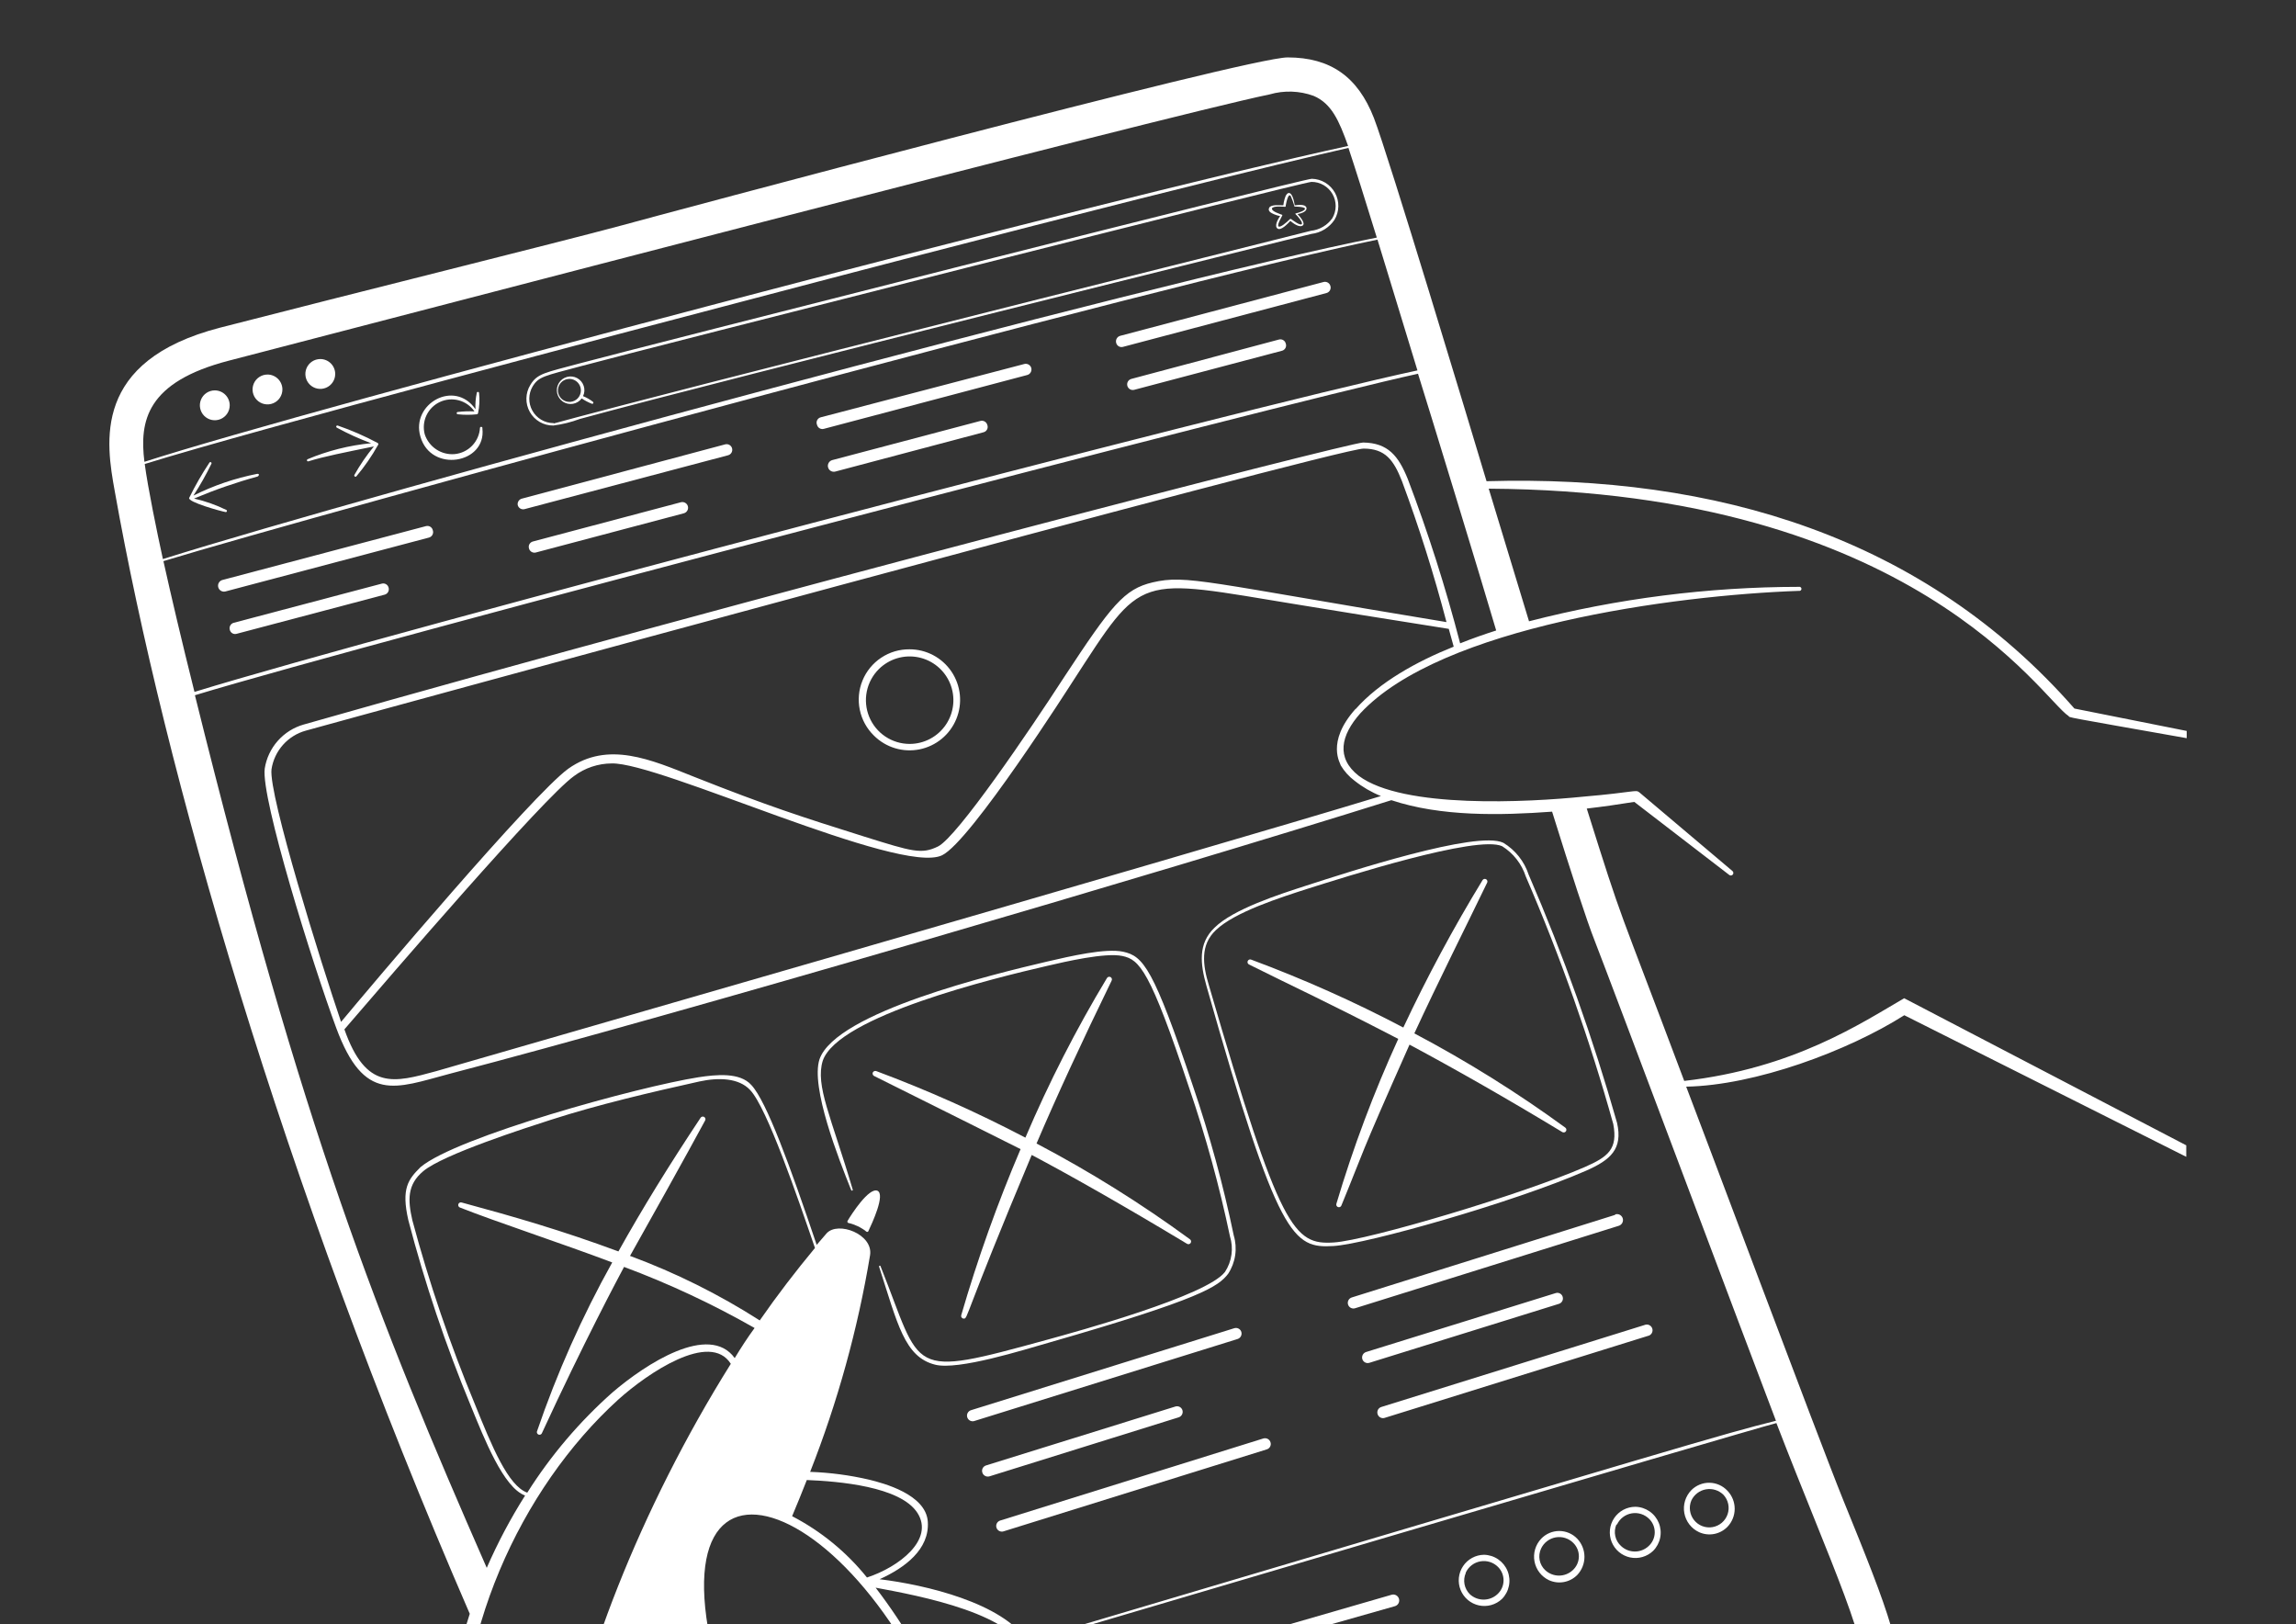 <svg width="352" height="249" viewBox="0 0 352 249" fill="none" xmlns="http://www.w3.org/2000/svg">
<rect x="0" y="0" width="352" height="249" fill="#333333" stroke="none"/>
<path d="M317.134 109.754C317.363 110.018 316.043 109.754 335.245 113.151V112.042L318.032 108.61C294.993 82.334 263.102 72.742 227.902 73.762C225.262 64.962 212.854 23.796 210.637 18.094C208.173 11.758 203.966 8.801 197.401 8.801C191.224 8.801 100.601 33.089 95.321 34.55C85.307 37.242 54.349 44.916 33.721 50.231C14.08 55.318 16.245 67.849 17.6 75.329C25.168 117.921 43.12 180.77 72.019 247.369C69.28 255.794 68.192 264.668 68.816 273.505C71.245 306.558 96.782 330.388 123.059 337.674L124.96 343.201H126.843C124.537 336.882 124.696 336.372 123.957 336.161C96.8 328.364 73.462 304.041 70.963 273.329C69.203 251.206 79.763 228.185 94.776 214.545C99.264 210.497 108.856 203.985 112.041 209.054C98.173 231.177 88.369 256.415 86.064 274.086C87.274 273.883 88.517 274.023 89.652 274.489C90.787 274.956 91.77 275.73 92.488 276.726C92.875 277.254 92.717 278.292 91.837 277.412C91.177 276.801 90.4 276.33 89.553 276.027C88.706 275.725 87.806 275.597 86.909 275.652C86.743 275.671 86.583 275.723 86.438 275.804C86.293 275.886 86.166 275.996 86.064 276.127C85.518 276.884 86.064 278.01 86.785 278.626C88.284 279.756 90.072 280.439 91.942 280.598C92.24 280.621 92.54 280.573 92.816 280.457C93.092 280.34 93.335 280.159 93.526 279.929C99.246 272.855 104.407 265.346 108.961 257.471C110.96 264.343 113.992 270.872 117.955 276.831L114.4 283.361C114.38 283.393 114.367 283.429 114.361 283.466C114.356 283.504 114.357 283.542 114.366 283.579C114.375 283.616 114.391 283.65 114.414 283.681C114.436 283.711 114.464 283.737 114.497 283.757C114.529 283.776 114.565 283.789 114.602 283.795C114.64 283.801 114.678 283.799 114.715 283.79C114.751 283.781 114.786 283.765 114.817 283.743C114.847 283.72 114.873 283.692 114.893 283.66L119.68 277.201C119.744 277.101 119.779 276.985 119.779 276.866C119.779 276.748 119.744 276.632 119.68 276.532C116.913 272.437 114.556 268.081 112.64 263.526C110.789 259.023 109.414 254.34 108.539 249.551C102.678 214.844 141.205 235.049 150.497 283.766C154.968 306.998 148.35 320.726 148.35 321.852C148.358 321.937 148.394 322.018 148.452 322.081C148.51 322.143 148.588 322.185 148.672 322.199C148.757 322.213 148.844 322.199 148.919 322.158C148.995 322.118 149.054 322.053 149.089 321.975C152.882 311.219 154.087 299.721 152.609 288.412C155.46 288.538 158.314 288.235 161.075 287.514C163.768 294.554 164.384 300.908 161.691 308.177C161.633 308.285 161.602 308.406 161.602 308.529C161.602 308.652 161.633 308.773 161.691 308.881L185.68 343.201H187.88L163.117 308.353C163.454 307.506 163.748 306.643 163.997 305.766C163.997 305.766 209.757 292.9 221.813 288.817C229.574 286.177 261.501 275.916 272.36 272.466C283.729 268.858 288.499 265.62 290.541 260.146C292.582 254.673 289.537 247.017 282.585 229.927C278.907 220.863 259.705 169.577 258.509 166.567C269.069 166.374 283.289 161.111 291.949 155.62L335.174 177.321V175.561L291.931 153.015C285.313 156.852 274.982 163.769 258.209 165.687C247.544 137.298 249.075 142.42 243.267 123.94C245.696 123.658 248.142 123.306 250.553 122.919L265.109 134.113C265.188 134.178 265.29 134.209 265.392 134.199C265.495 134.189 265.589 134.139 265.654 134.06C265.72 133.981 265.751 133.879 265.741 133.776C265.731 133.674 265.681 133.58 265.601 133.514L251.31 121.441C250.765 121.001 250.589 121.441 242.792 122.11C234.309 122.972 215.107 124.01 208.313 118.924C204.793 116.178 205.55 112.711 208.56 109.332C220.88 96.062 256.59 91.239 275.792 90.57C275.838 90.582 275.887 90.582 275.934 90.572C275.981 90.562 276.024 90.541 276.062 90.511C276.1 90.482 276.13 90.444 276.151 90.401C276.172 90.358 276.183 90.31 276.183 90.262C276.183 90.215 276.172 90.167 276.151 90.124C276.13 90.081 276.1 90.043 276.062 90.013C276.024 89.984 275.981 89.963 275.934 89.953C275.887 89.943 275.838 89.943 275.792 89.954C261.832 89.971 247.931 91.745 234.414 95.234C232.373 88.546 230.278 81.665 228.237 74.906C293.374 75.294 313.069 107.15 317.134 109.754ZM35.094 55.282C56.76 49.686 178.2 17.865 194.656 14.468C196.87 13.827 199.231 13.907 201.397 14.697C204.125 15.858 205.286 18.463 206.677 22.37C169.329 30.502 47.52 62.586 22.141 70.788C21.366 64.522 22.44 58.556 35.094 55.282ZM22.193 71.122C39.177 65.842 97.064 50.601 114.347 46.078C184.589 27.562 206.694 22.687 206.729 22.67C207.733 25.679 209.246 30.466 211.077 36.415C176.352 43.279 56.197 75.857 24.974 85.695C24.077 81.612 22.669 74.748 22.193 71.158V71.122ZM25.062 86.012C48.101 78.972 178.728 43.367 211.182 36.732C212.942 42.522 215.072 49.404 217.307 56.778C190.467 62.516 59.189 97.012 29.814 106.058C27.861 98.262 26.241 91.362 25.062 86.047V86.012ZM112.64 208.174C108.715 202.753 99 209.054 93.878 213.454C88.832 217.931 84.441 223.098 80.837 228.801C77.897 227.745 75.433 221.761 72.793 215.214C68.989 206.047 65.79 196.64 63.219 187.054C62.515 183.974 62.409 181.598 64.873 179.538C67.883 176.969 80.713 172.85 84.497 171.636C91.713 169.313 99.845 167.412 107.219 165.775C110.141 165.142 113.256 165.212 114.998 167.078C117.585 169.788 122.285 183.551 124.942 191.295C122.021 194.815 119.187 198.494 116.477 202.401C110.221 198.4 103.554 195.084 96.589 192.51C98.349 189.412 105.776 176.089 108.099 171.759C108.153 171.666 108.167 171.555 108.139 171.451C108.111 171.347 108.043 171.258 107.949 171.205C107.856 171.151 107.745 171.137 107.641 171.165C107.537 171.193 107.449 171.261 107.395 171.354C102.52 178.694 98.507 185.206 94.811 191.823C86.099 188.602 78.971 186.543 70.787 184.326C70.684 184.291 70.572 184.298 70.475 184.346C70.377 184.393 70.303 184.478 70.268 184.581C70.233 184.683 70.24 184.796 70.288 184.893C70.336 184.991 70.42 185.065 70.523 185.1C76.137 187.318 86.081 190.574 93.861 193.513C89.244 201.791 85.38 210.468 82.315 219.438C82.295 219.531 82.309 219.628 82.353 219.712C82.398 219.796 82.471 219.862 82.559 219.898C82.647 219.933 82.745 219.937 82.836 219.907C82.927 219.878 83.004 219.818 83.054 219.737C89.478 205.798 94.846 195.748 95.673 194.199C102.585 196.777 109.277 199.908 115.685 203.562C114.629 205.006 113.608 206.572 112.64 208.174ZM121.44 232.409C122.214 230.561 122.971 228.713 123.693 226.865C128.515 227.058 138.054 227.833 140.659 231.916C143.264 235.999 137.825 240.206 132.915 241.807C129.783 237.912 125.875 234.712 121.44 232.409ZM134.182 243.356C140.817 244.588 156.358 247.439 157.502 254.11C158.417 259.143 150.849 262.012 145.393 262.61C142.511 255.742 138.761 249.272 134.235 243.356H134.182ZM152.31 287.462C151.419 280.651 149.766 273.962 147.382 267.521C153.718 269.791 168.379 276.321 166.249 282.534C164.877 286.599 157.045 287.532 152.363 287.462H152.31ZM285.595 258.281C284.433 261.414 281.529 264.054 270.723 267.486C216.057 284.839 219.243 284.874 164.806 300.098C164.939 295.619 163.863 291.187 161.691 287.268C162.888 286.985 164.007 286.438 164.966 285.668C165.925 284.897 166.7 283.923 167.235 282.815C169.769 275.529 153.894 268.735 146.766 265.972C146.045 264.071 145.904 263.807 145.781 263.508C151.817 262.646 159.368 259.442 158.417 253.969C158.29 253.229 158.027 252.519 157.643 251.874C157.643 251.874 267.766 219.297 272.342 218.135C280.649 239.678 287.39 253.564 285.648 258.281H285.595ZM207.803 108.681C203.209 113.838 205.568 117.094 205.55 117.322C206.098 118.241 206.821 119.043 207.68 119.681C208.902 120.653 210.26 121.441 211.71 122.022C184.8 130.241 67.373 164.033 66.88 164.191C60.403 165.951 56.126 167.218 52.8 157.785C59.84 149.601 83.265 122.338 88 118.959C89.668 117.713 91.691 117.034 93.773 117.023C101.041 116.812 137.966 134.201 144.425 131.103C148.861 128.956 164.225 104.809 164.384 104.58C175.384 87.631 173.958 88.599 199.003 92.682C204.582 93.598 212.203 94.83 222.112 96.396L222.869 99.124C217.184 101.394 211.464 104.58 207.856 108.663L207.803 108.681ZM52.289 156.641C49.28 147.841 41.149 121.81 41.624 117.921C41.836 116.527 42.448 115.225 43.385 114.173C44.322 113.12 45.544 112.362 46.904 111.99C52.729 110.353 204.881 68.764 209.053 68.764C212.379 68.764 213.664 70.524 214.931 73.745C217.567 80.83 219.846 88.044 221.76 95.358C184.8 89.268 181.931 88.054 176.721 89.268C172.339 90.289 170.385 92.788 163.169 103.753C157.766 112.095 146.749 128.287 143.809 129.748C141.275 130.98 139.92 130.558 132.44 128.217C122.865 125.207 117.638 123.518 106.48 119.1C99.757 116.425 93.209 113.521 87.12 117.833C81.576 121.863 56.672 151.361 52.289 156.641ZM229.381 96.642C227.621 97.206 225.737 97.857 223.854 98.614C221.64 90.078 218.961 81.671 215.829 73.428C214.403 69.908 212.819 67.884 208.982 67.831C206.853 67.831 115.174 91.521 46.569 111.057C45.03 111.492 43.648 112.361 42.587 113.559C41.526 114.757 40.831 116.234 40.585 117.815C39.987 122.338 47.907 147.735 51.55 157.574C55.827 169.119 60.544 166.831 68.869 164.614C103.312 155.638 177.989 133.743 213.312 122.655C220.915 125.19 230.014 124.996 237.952 124.415C240.891 133.831 243.232 141.047 244.499 144.25C246.84 150.217 267.96 206.519 272.272 217.783C263.912 219.86 259.758 221.198 157.502 251.558C153.718 245.714 141.873 242.916 134.851 242.071C138.741 240.311 142.507 237.495 142.243 233.271C141.979 229.047 135.397 227.34 133.249 226.812C130.28 226.121 127.25 225.72 124.203 225.615C128.419 214.897 131.499 203.765 133.39 192.404C133.901 189.183 128.462 187.124 126.72 189.06L125.206 190.82C121.105 178.676 117.515 168.802 115.192 166.321C113.432 164.332 109.771 164.719 107.096 165.124C97.873 166.567 69.96 174.258 64.469 178.905C62.568 180.788 61.494 182.196 62.603 187.036C65.134 196.713 68.327 206.204 72.16 215.442C74.254 220.564 77.193 228.044 80.502 229.241C78.262 232.781 76.296 236.488 74.624 240.329C57.886 202.172 46.464 173.449 29.885 106.569C57.182 98.279 195.782 61.988 217.395 57.289C218.909 62.094 227.04 88.67 229.381 96.642Z" fill="white"/>
<path d="M134.499 182.513C133.197 182.038 130.592 186.033 129.941 187.142C129.923 187.17 129.912 187.202 129.909 187.234C129.906 187.267 129.911 187.301 129.923 187.331C129.935 187.362 129.954 187.39 129.978 187.412C130.003 187.434 130.032 187.45 130.064 187.459C131.059 187.685 131.991 188.13 132.792 188.761C132.812 188.784 132.836 188.802 132.864 188.814C132.891 188.826 132.921 188.833 132.951 188.833C132.98 188.833 133.01 188.826 133.037 188.814C133.065 188.802 133.089 188.784 133.109 188.761C133.655 187.599 135.802 183.041 134.499 182.513ZM39.424 72.636C36.033 73.3 32.747 74.419 29.656 75.963C30.68 74.392 31.603 72.758 32.419 71.07C32.434 71.031 32.435 70.988 32.421 70.949C32.407 70.91 32.38 70.876 32.344 70.855C32.308 70.834 32.266 70.826 32.225 70.834C32.184 70.841 32.147 70.862 32.12 70.894C30.963 72.63 29.922 74.441 29.005 76.315C28.706 76.948 33.933 78.391 34.619 78.497C34.656 78.497 34.692 78.486 34.722 78.464C34.752 78.442 34.775 78.412 34.786 78.377C34.798 78.342 34.798 78.304 34.787 78.269C34.776 78.233 34.755 78.203 34.725 78.18C33.139 77.401 31.468 76.81 29.744 76.42C32.917 75.082 36.174 73.953 39.495 73.041C39.811 72.847 39.723 72.584 39.424 72.636ZM57.869 67.884C55.907 66.837 53.865 65.948 51.762 65.227C51.721 65.217 51.679 65.221 51.642 65.239C51.605 65.257 51.575 65.288 51.558 65.326C51.541 65.364 51.539 65.406 51.55 65.446C51.562 65.486 51.587 65.52 51.621 65.543C53.32 66.47 55.084 67.27 56.901 67.937C53.539 68.262 50.246 69.093 47.133 70.401C47.099 70.424 47.074 70.459 47.062 70.498C47.051 70.538 47.053 70.581 47.07 70.619C47.087 70.656 47.117 70.687 47.154 70.705C47.191 70.723 47.233 70.728 47.274 70.718C49.597 69.979 52.959 69.328 57.323 68.43C56.19 69.803 55.183 71.276 54.314 72.83C54.302 72.869 54.303 72.91 54.317 72.948C54.33 72.986 54.355 73.019 54.388 73.042C54.421 73.066 54.46 73.078 54.501 73.078C54.541 73.078 54.58 73.065 54.613 73.041C55.873 71.55 56.987 69.941 57.939 68.236C57.965 68.212 57.985 68.181 57.996 68.147C58.007 68.112 58.009 68.076 58.002 68.041C57.995 68.005 57.979 67.973 57.956 67.945C57.932 67.918 57.903 67.897 57.869 67.884ZM73.586 65.561C73.531 66.593 73.105 67.57 72.387 68.314C71.67 69.058 70.708 69.517 69.678 69.609C68.69 69.687 67.703 69.431 66.877 68.882C66.05 68.334 65.432 67.524 65.12 66.582C64.86 65.612 64.951 64.582 65.377 63.672C65.803 62.763 66.537 62.033 67.448 61.612C68.36 61.191 69.391 61.106 70.359 61.371C71.328 61.636 72.171 62.235 72.741 63.062C71.889 63.021 71.036 63.05 70.189 63.15C70.142 63.15 70.097 63.168 70.064 63.201C70.031 63.234 70.013 63.279 70.013 63.326C70.013 63.373 70.031 63.417 70.064 63.45C70.097 63.483 70.142 63.502 70.189 63.502C71.166 63.607 72.151 63.607 73.128 63.502C73.167 63.493 73.202 63.473 73.23 63.445C73.258 63.417 73.278 63.382 73.287 63.343C73.506 62.326 73.56 61.28 73.445 60.246C73.445 60.199 73.426 60.154 73.393 60.121C73.36 60.088 73.316 60.07 73.269 60.07C73.222 60.07 73.177 60.088 73.144 60.121C73.112 60.154 73.093 60.199 73.093 60.246C72.916 61.06 72.85 61.895 72.899 62.727C69.678 58.081 62.973 61.918 64.451 66.916C66.053 72.531 74.589 71.088 73.955 65.684C73.972 65.635 73.968 65.582 73.945 65.536C73.922 65.489 73.881 65.454 73.832 65.438C73.783 65.422 73.73 65.425 73.683 65.448C73.637 65.472 73.602 65.512 73.586 65.561ZM32.93 59.841C32.477 59.841 32.035 59.975 31.659 60.227C31.282 60.478 30.989 60.835 30.816 61.254C30.643 61.672 30.597 62.132 30.686 62.575C30.774 63.019 30.992 63.427 31.312 63.747C31.632 64.067 32.039 64.285 32.483 64.373C32.927 64.461 33.387 64.416 33.805 64.243C34.223 64.07 34.581 63.776 34.832 63.4C35.084 63.024 35.218 62.582 35.218 62.129C35.218 61.522 34.977 60.94 34.548 60.511C34.118 60.082 33.536 59.841 32.93 59.841ZM41.008 57.412C40.556 57.412 40.113 57.547 39.737 57.798C39.361 58.049 39.067 58.407 38.894 58.825C38.721 59.243 38.676 59.703 38.764 60.147C38.852 60.59 39.07 60.998 39.39 61.318C39.71 61.638 40.118 61.856 40.562 61.944C41.006 62.033 41.466 61.987 41.884 61.814C42.302 61.641 42.659 61.348 42.91 60.971C43.162 60.595 43.296 60.153 43.296 59.7C43.296 59.093 43.055 58.511 42.626 58.082C42.197 57.653 41.615 57.412 41.008 57.412ZM49.104 55.036C48.652 55.036 48.209 55.17 47.833 55.422C47.457 55.673 47.163 56.031 46.99 56.449C46.817 56.867 46.772 57.327 46.86 57.771C46.948 58.215 47.166 58.622 47.486 58.942C47.806 59.262 48.214 59.48 48.658 59.568C49.102 59.657 49.562 59.611 49.98 59.438C50.398 59.265 50.755 58.972 51.007 58.595C51.258 58.219 51.392 57.777 51.392 57.324C51.392 56.718 51.151 56.136 50.722 55.706C50.293 55.277 49.711 55.036 49.104 55.036ZM201.115 27.404C199.743 27.404 97.398 53.417 88.862 55.705C83.582 57.131 82.368 57.236 81.312 58.996C80.927 59.618 80.717 60.332 80.703 61.063C80.688 61.794 80.87 62.516 81.23 63.152C81.59 63.789 82.114 64.317 82.747 64.682C83.381 65.047 84.101 65.235 84.832 65.227C86.216 65.049 87.574 64.713 88.88 64.224C111.355 58.081 199.971 36.063 201.063 35.852C201.769 35.769 202.449 35.534 203.057 35.163C203.664 34.792 204.185 34.295 204.583 33.705C204.959 33.081 205.166 32.37 205.18 31.641C205.195 30.913 205.018 30.193 204.667 29.555C204.315 28.916 203.802 28.381 203.179 28.004C202.555 27.627 201.844 27.42 201.115 27.404ZM204.266 33.441C203.887 33.98 203.398 34.432 202.83 34.766C202.262 35.1 201.63 35.308 200.975 35.377C72.847 67.462 86.046 64.857 84.814 64.857C84.161 64.847 83.522 64.665 82.961 64.33C82.4 63.995 81.937 63.518 81.618 62.948C81.299 62.378 81.136 61.734 81.144 61.08C81.152 60.427 81.331 59.787 81.664 59.225C82.597 57.712 83.424 57.641 88.933 56.163C98.789 53.505 199.813 27.88 201.063 27.88C201.714 27.877 202.355 28.047 202.919 28.372C203.484 28.698 203.953 29.166 204.278 29.731C204.603 30.296 204.773 30.936 204.771 31.588C204.769 32.239 204.595 32.879 204.266 33.441Z" fill="white"/>
<path d="M90.921 61.601C90.454 61.239 89.939 60.943 89.39 60.721C89.623 60.231 89.658 59.67 89.488 59.155C89.319 58.64 88.957 58.21 88.479 57.954C88.001 57.698 87.443 57.635 86.92 57.78C86.397 57.924 85.95 58.264 85.671 58.729C85.392 59.194 85.303 59.748 85.421 60.278C85.54 60.807 85.858 61.27 86.309 61.572C86.76 61.873 87.309 61.989 87.844 61.896C88.378 61.803 88.856 61.509 89.179 61.073C89.675 61.407 90.206 61.684 90.763 61.9C90.8 61.908 90.84 61.904 90.874 61.887C90.909 61.871 90.937 61.844 90.955 61.81C90.973 61.776 90.98 61.738 90.973 61.7C90.967 61.662 90.949 61.627 90.921 61.601ZM87.401 61.601C87.05 61.622 86.7 61.537 86.397 61.357C86.094 61.177 85.852 60.91 85.702 60.591C85.553 60.272 85.502 59.915 85.558 59.567C85.613 59.219 85.772 58.895 86.013 58.639C86.255 58.382 86.568 58.203 86.912 58.127C87.256 58.05 87.615 58.078 87.943 58.207C88.27 58.337 88.552 58.562 88.75 58.853C88.949 59.144 89.055 59.489 89.056 59.841C89.058 60.282 88.894 60.707 88.598 61.033C88.301 61.358 87.893 61.561 87.454 61.601H87.401ZM198.493 31.47C198.123 29.023 197.261 29.217 196.926 30.555C196.844 30.855 196.785 31.161 196.75 31.47C196.169 31.47 194.867 31.311 194.585 31.839C194.304 32.367 194.885 32.649 195.325 32.843C195.624 32.971 195.937 33.065 196.257 33.124C195.853 33.67 195.342 34.708 195.87 35.042C196.398 35.377 197.384 34.339 197.824 33.863C198.281 34.251 199.179 34.902 199.689 34.585C200.2 34.268 199.39 33.318 198.933 32.825C199.531 32.702 200.429 32.42 200.288 31.839C200.147 31.259 199.038 31.417 198.493 31.47ZM198.686 32.702C198.581 32.702 198.545 32.79 198.686 32.895C198.827 33.001 199.83 34.11 199.566 34.356C199.302 34.602 198.317 33.846 197.947 33.582C197.921 33.564 197.89 33.555 197.859 33.555C197.828 33.555 197.797 33.564 197.771 33.582C197.19 34.145 196.293 34.919 196.011 34.708C195.729 34.497 196.504 33.247 196.574 33.054C196.59 33.037 196.599 33.015 196.599 32.992C196.599 32.969 196.59 32.947 196.574 32.931C196.257 32.807 194.92 32.403 195.008 31.962C195.096 31.523 196.768 31.681 196.961 31.698C197.155 31.716 197.102 31.61 197.12 31.47C197.454 29.71 197.753 29.833 197.894 30.079C198.11 30.565 198.292 31.065 198.44 31.575V31.663C198.44 31.663 199.953 31.663 200.059 31.962C200.165 32.262 199.109 32.614 198.686 32.702ZM130.733 182.355C127.424 171.161 124.96 166.409 126.139 162.59C128.497 155.743 152.539 149.9 160.547 148.052C163.275 147.419 169.453 145.975 172.075 146.539C174.697 147.102 176.281 148.633 182.318 166.779C184.864 174.223 186.951 181.817 188.566 189.518C188.849 190.424 188.927 191.381 188.796 192.322C188.666 193.262 188.329 194.161 187.809 194.956C185.029 198.652 165.088 204.108 160.617 205.34C138.881 211.307 141.504 210.409 135.009 194.129C135.009 194.096 134.996 194.065 134.973 194.042C134.95 194.019 134.919 194.006 134.886 194.006C134.854 194.006 134.822 194.019 134.799 194.042C134.776 194.065 134.763 194.096 134.763 194.129C137.614 202.929 138.653 207.98 143.334 209.177C146.854 210.11 157.045 206.871 160.776 205.815C184.237 199.075 186.789 197.191 188.285 195.255C188.848 194.398 189.217 193.427 189.366 192.412C189.515 191.396 189.44 190.36 189.147 189.377C187.538 181.629 185.452 173.987 182.899 166.497C176.827 148.369 175.278 146.556 172.198 145.887C169.523 145.307 164.137 146.556 160.424 147.419C152.416 149.302 128.216 155.127 125.646 162.343C124.221 166.62 128.621 177.743 130.469 182.355C130.539 182.601 130.785 182.513 130.733 182.355ZM204.441 190.996C209.493 190.697 232.003 184.326 243.161 179.451C246.928 177.796 248.811 176.124 247.913 172.129C244.232 159.163 239.705 146.452 234.361 134.078C233.692 132.034 232.312 130.298 230.472 129.185C226.424 127.249 206.8 133.638 200.27 135.75C196.134 137.087 189.059 139.358 186.19 142.209C183.656 144.638 184.008 147.735 184.958 151.115C195.993 190.081 198.264 191.348 204.441 190.996ZM186.419 142.561C189.288 139.798 196.345 137.563 200.376 136.26C205.973 134.5 226.459 127.935 230.296 129.713C232.014 130.787 233.297 132.432 233.921 134.359C239.244 146.69 243.725 159.368 247.333 172.305C248.054 176.142 246.541 177.321 242.968 178.887C233.517 183.023 209.827 190.099 204.494 190.451C198.369 190.838 196.275 188.691 185.345 151.062C184.36 147.841 184.008 144.814 186.419 142.561ZM66.352 81.278C66.327 81.167 66.28 81.062 66.214 80.97C66.148 80.877 66.064 80.799 65.967 80.74C65.87 80.681 65.763 80.642 65.65 80.626C65.538 80.609 65.423 80.615 65.314 80.644L34.109 88.898C33.875 88.959 33.676 89.11 33.553 89.318C33.431 89.526 33.397 89.774 33.458 90.007C33.518 90.241 33.669 90.441 33.877 90.563C34.085 90.685 34.333 90.719 34.566 90.659L65.754 82.404C65.87 82.374 65.979 82.321 66.073 82.246C66.167 82.172 66.245 82.079 66.302 81.973C66.358 81.867 66.391 81.751 66.4 81.631C66.409 81.511 66.392 81.391 66.352 81.278ZM59.576 90.078C59.549 89.969 59.501 89.866 59.434 89.775C59.367 89.685 59.283 89.609 59.186 89.551C59.09 89.494 58.982 89.457 58.871 89.441C58.76 89.426 58.646 89.433 58.538 89.462L35.834 95.463C35.721 95.494 35.616 95.546 35.525 95.618C35.434 95.69 35.358 95.779 35.302 95.881C35.246 95.983 35.211 96.096 35.2 96.211C35.188 96.327 35.2 96.444 35.235 96.555C35.261 96.663 35.31 96.766 35.377 96.856C35.444 96.945 35.529 97.02 35.626 97.076C35.723 97.132 35.831 97.168 35.942 97.181C36.053 97.194 36.166 97.185 36.273 97.153L58.977 91.151C59.088 91.121 59.191 91.069 59.281 90.998C59.371 90.928 59.446 90.84 59.502 90.74C59.557 90.64 59.592 90.53 59.605 90.416C59.618 90.303 59.608 90.188 59.576 90.078ZM79.376 77.441C79.438 77.66 79.583 77.845 79.781 77.957C79.978 78.069 80.213 78.099 80.432 78.039L111.619 69.785C111.729 69.756 111.832 69.706 111.922 69.637C112.013 69.568 112.089 69.483 112.146 69.385C112.203 69.287 112.24 69.178 112.256 69.066C112.271 68.953 112.264 68.839 112.235 68.729C112.206 68.619 112.156 68.516 112.087 68.426C112.019 68.335 111.933 68.259 111.835 68.202C111.737 68.145 111.628 68.108 111.516 68.092C111.403 68.077 111.289 68.084 111.179 68.113L79.992 76.438C79.781 76.496 79.6 76.632 79.486 76.818C79.372 77.004 79.332 77.227 79.376 77.441ZM105.459 77.599C105.397 77.38 105.253 77.193 105.056 77.078C104.859 76.963 104.625 76.929 104.403 76.983L81.699 83.002C81.588 83.031 81.483 83.082 81.392 83.152C81.3 83.222 81.224 83.31 81.168 83.41C81.112 83.511 81.077 83.622 81.066 83.736C81.054 83.851 81.066 83.966 81.101 84.076C81.159 84.294 81.3 84.481 81.494 84.596C81.688 84.711 81.92 84.746 82.139 84.692L104.861 78.673C105.081 78.608 105.267 78.459 105.378 78.258C105.49 78.057 105.519 77.821 105.459 77.599ZM125.259 65.121C125.286 65.23 125.334 65.333 125.401 65.423C125.468 65.514 125.552 65.59 125.649 65.647C125.745 65.705 125.853 65.742 125.964 65.757C126.075 65.773 126.189 65.766 126.297 65.737L157.485 57.483C157.597 57.452 157.703 57.4 157.795 57.328C157.887 57.256 157.964 57.167 158.021 57.066C158.078 56.964 158.115 56.852 158.128 56.737C158.142 56.621 158.133 56.503 158.101 56.391C158.035 56.175 157.889 55.992 157.692 55.881C157.496 55.77 157.264 55.738 157.045 55.793L125.857 63.959C125.735 63.986 125.62 64.038 125.521 64.114C125.422 64.19 125.341 64.287 125.283 64.398C125.226 64.51 125.194 64.632 125.19 64.757C125.186 64.882 125.209 65.006 125.259 65.121ZM151.36 65.121C151.298 64.902 151.153 64.717 150.955 64.605C150.757 64.493 150.523 64.463 150.304 64.522L127.6 70.524C127.366 70.585 127.167 70.736 127.045 70.944C126.923 71.152 126.888 71.4 126.949 71.633C127.009 71.866 127.16 72.066 127.368 72.188C127.576 72.31 127.824 72.345 128.057 72.284L150.761 66.265C150.881 66.238 150.994 66.186 151.092 66.111C151.189 66.036 151.269 65.941 151.326 65.832C151.383 65.723 151.416 65.603 151.422 65.48C151.427 65.357 151.406 65.235 151.36 65.121ZM171.125 52.572C171.153 52.68 171.203 52.781 171.271 52.869C171.338 52.958 171.423 53.032 171.519 53.087C171.616 53.143 171.722 53.179 171.833 53.193C171.943 53.208 172.056 53.2 172.163 53.17L203.368 44.916C203.478 44.886 203.581 44.834 203.671 44.763C203.761 44.692 203.836 44.605 203.892 44.505C203.948 44.405 203.983 44.295 203.996 44.181C204.008 44.067 203.998 43.952 203.966 43.843C203.938 43.733 203.888 43.629 203.819 43.539C203.75 43.448 203.664 43.372 203.566 43.315C203.468 43.258 203.36 43.221 203.247 43.205C203.135 43.19 203.02 43.197 202.91 43.227L171.723 51.481C171.499 51.546 171.31 51.698 171.198 51.903C171.086 52.107 171.059 52.348 171.125 52.572ZM197.12 52.66C197.093 52.551 197.045 52.448 196.978 52.358C196.911 52.267 196.827 52.191 196.73 52.134C196.633 52.077 196.526 52.039 196.415 52.024C196.303 52.008 196.19 52.015 196.081 52.044L173.448 58.081C173.338 58.11 173.235 58.16 173.145 58.229C173.054 58.297 172.978 58.383 172.921 58.481C172.864 58.579 172.827 58.688 172.811 58.8C172.796 58.913 172.803 59.027 172.832 59.137C172.861 59.247 172.911 59.35 172.98 59.44C173.048 59.531 173.134 59.606 173.232 59.664C173.33 59.721 173.439 59.758 173.551 59.773C173.664 59.789 173.778 59.782 173.888 59.753L196.592 53.751C196.699 53.716 196.798 53.659 196.883 53.584C196.968 53.51 197.037 53.419 197.087 53.317C197.136 53.216 197.164 53.105 197.17 52.992C197.176 52.879 197.159 52.766 197.12 52.66ZM190.309 204.161C190.275 204.052 190.219 203.951 190.146 203.863C190.072 203.776 189.982 203.704 189.881 203.651C189.779 203.599 189.668 203.567 189.555 203.558C189.441 203.549 189.326 203.562 189.217 203.598L148.861 216.164C148.752 216.198 148.651 216.252 148.564 216.325C148.476 216.397 148.404 216.486 148.35 216.587C148.297 216.687 148.265 216.797 148.254 216.911C148.243 217.024 148.255 217.138 148.289 217.247C148.322 217.355 148.377 217.456 148.449 217.544C148.522 217.631 148.611 217.704 148.711 217.757C148.812 217.81 148.922 217.843 149.035 217.853C149.148 217.864 149.262 217.852 149.371 217.819L189.728 205.252C189.949 205.183 190.133 205.03 190.242 204.826C190.351 204.621 190.375 204.383 190.309 204.161ZM181.28 216.164C181.246 216.055 181.191 215.954 181.117 215.866C181.044 215.779 180.954 215.707 180.852 215.654C180.751 215.602 180.64 215.57 180.526 215.561C180.412 215.552 180.297 215.565 180.189 215.601L151.166 224.63C151.057 224.664 150.956 224.719 150.868 224.792C150.781 224.866 150.709 224.956 150.656 225.058C150.604 225.159 150.572 225.27 150.563 225.384C150.554 225.498 150.568 225.612 150.603 225.721C150.672 225.942 150.825 226.126 151.03 226.235C151.234 226.344 151.473 226.368 151.694 226.302L180.699 217.255C180.92 217.186 181.105 217.033 181.213 216.829C181.322 216.625 181.346 216.386 181.28 216.164ZM193.688 220.494L153.331 233.078C153.222 233.112 153.122 233.168 153.035 233.242C152.948 233.315 152.876 233.405 152.823 233.507C152.771 233.608 152.739 233.719 152.73 233.832C152.72 233.946 152.733 234.06 152.768 234.169C152.803 234.278 152.858 234.378 152.932 234.465C153.005 234.552 153.095 234.624 153.197 234.677C153.298 234.729 153.409 234.761 153.522 234.77C153.636 234.78 153.75 234.767 153.859 234.732L194.216 222.166C194.325 222.132 194.426 222.076 194.514 222.003C194.601 221.93 194.673 221.839 194.726 221.738C194.778 221.636 194.81 221.525 194.819 221.412C194.828 221.298 194.815 221.183 194.779 221.075C194.71 220.854 194.557 220.669 194.353 220.56C194.148 220.452 193.91 220.428 193.688 220.494ZM247.597 186.227L207.24 198.881C207.131 198.914 207.03 198.969 206.943 199.042C206.855 199.114 206.783 199.203 206.73 199.304C206.677 199.404 206.644 199.514 206.633 199.627C206.623 199.741 206.634 199.855 206.668 199.963C206.701 200.072 206.756 200.173 206.828 200.26C206.901 200.348 206.99 200.42 207.091 200.474C207.191 200.527 207.301 200.559 207.414 200.57C207.527 200.581 207.642 200.569 207.75 200.535L248.16 187.899C248.393 187.831 248.59 187.673 248.707 187.46C248.825 187.247 248.852 186.997 248.785 186.763C248.717 186.53 248.559 186.333 248.346 186.216C248.134 186.099 247.883 186.071 247.649 186.139L247.597 186.227ZM239.571 198.775C239.539 198.667 239.486 198.566 239.414 198.479C239.342 198.391 239.253 198.319 239.153 198.267C239.053 198.214 238.944 198.182 238.831 198.173C238.718 198.164 238.605 198.177 238.497 198.212L209.44 207.241C209.219 207.31 209.034 207.463 208.926 207.667C208.817 207.872 208.793 208.11 208.859 208.332C208.893 208.441 208.948 208.542 209.022 208.63C209.095 208.717 209.185 208.79 209.287 208.842C209.388 208.894 209.499 208.926 209.613 208.935C209.727 208.944 209.842 208.931 209.95 208.895L238.973 199.867C239.085 199.836 239.19 199.784 239.281 199.712C239.373 199.64 239.449 199.55 239.504 199.449C239.56 199.347 239.595 199.234 239.607 199.119C239.618 199.003 239.606 198.886 239.571 198.775ZM211.2 216.763C211.232 216.871 211.286 216.972 211.357 217.061C211.428 217.149 211.517 217.222 211.616 217.276C211.716 217.329 211.825 217.363 211.938 217.375C212.051 217.387 212.165 217.376 212.273 217.343L252.63 204.777C252.752 204.755 252.868 204.707 252.971 204.637C253.073 204.566 253.159 204.475 253.224 204.369C253.289 204.263 253.33 204.144 253.346 204.021C253.361 203.898 253.35 203.773 253.314 203.654C253.278 203.536 253.217 203.426 253.135 203.332C253.054 203.239 252.953 203.164 252.84 203.112C252.727 203.06 252.605 203.032 252.481 203.031C252.357 203.03 252.234 203.055 252.12 203.105L211.763 215.671C211.654 215.705 211.553 215.761 211.465 215.834C211.378 215.908 211.306 215.998 211.253 216.099C211.201 216.201 211.169 216.312 211.16 216.425C211.151 216.539 211.164 216.654 211.2 216.763ZM161.92 261.203L181.632 255.219C181.83 255.132 181.989 254.976 182.079 254.78C182.169 254.584 182.184 254.362 182.121 254.155C182.058 253.949 181.921 253.773 181.737 253.661C181.553 253.549 181.334 253.508 181.121 253.547L161.409 259.531C161.287 259.553 161.171 259.601 161.069 259.671C160.967 259.741 160.88 259.832 160.816 259.938C160.751 260.045 160.71 260.163 160.694 260.286C160.679 260.409 160.689 260.534 160.726 260.653C160.762 260.772 160.823 260.882 160.904 260.975C160.986 261.069 161.087 261.144 161.2 261.196C161.312 261.248 161.435 261.275 161.559 261.276C161.683 261.277 161.806 261.252 161.92 261.203ZM162.413 267.327C162.482 267.548 162.635 267.733 162.839 267.842C163.043 267.95 163.282 267.974 163.504 267.908L190.08 259.83C190.273 259.742 190.428 259.588 190.517 259.395C190.605 259.202 190.621 258.983 190.561 258.779C190.501 258.576 190.369 258.401 190.19 258.286C190.011 258.172 189.797 258.126 189.587 258.158L162.941 266.236C162.73 266.316 162.557 266.473 162.459 266.676C162.361 266.879 162.344 267.112 162.413 267.327ZM168.96 273.452L184.694 268.665C184.804 268.635 184.907 268.583 184.996 268.512C185.086 268.441 185.16 268.353 185.214 268.252C185.268 268.152 185.302 268.042 185.312 267.928C185.323 267.814 185.31 267.7 185.275 267.591C185.243 267.483 185.189 267.381 185.118 267.293C185.047 267.205 184.958 267.132 184.859 267.078C184.759 267.024 184.65 266.991 184.537 266.979C184.424 266.967 184.31 266.978 184.201 267.011L168.361 271.78C168.246 271.814 168.138 271.87 168.044 271.945C167.95 272.02 167.872 272.113 167.814 272.218C167.756 272.324 167.719 272.44 167.706 272.559C167.693 272.679 167.703 272.8 167.737 272.915C167.77 273.031 167.826 273.139 167.901 273.233C167.977 273.327 168.069 273.405 168.175 273.463C168.28 273.521 168.396 273.558 168.516 273.571C168.635 273.584 168.756 273.574 168.872 273.54L168.96 273.452ZM170.861 279.507C170.93 279.727 171.083 279.912 171.287 280.021C171.491 280.13 171.73 280.153 171.952 280.087L194.48 273.259C194.678 273.172 194.837 273.016 194.927 272.82C195.017 272.624 195.032 272.402 194.969 272.195C194.906 271.989 194.769 271.813 194.585 271.701C194.401 271.589 194.182 271.548 193.969 271.587L171.441 278.415C171.221 278.484 171.036 278.638 170.927 278.842C170.819 279.046 170.795 279.285 170.861 279.507ZM187.933 281.812L169.153 287.497C169.038 287.53 168.93 287.586 168.836 287.662C168.742 287.737 168.664 287.83 168.606 287.935C168.548 288.041 168.511 288.156 168.498 288.276C168.485 288.396 168.495 288.517 168.529 288.632C168.562 288.748 168.618 288.856 168.693 288.949C168.769 289.043 168.861 289.122 168.967 289.18C169.072 289.238 169.188 289.274 169.308 289.288C169.427 289.301 169.548 289.29 169.664 289.257L188.443 283.555C188.662 283.487 188.846 283.335 188.953 283.132C189.061 282.929 189.083 282.692 189.015 282.472C188.947 282.253 188.795 282.069 188.592 281.962C188.389 281.855 188.152 281.832 187.933 281.9V281.812ZM197.595 250.819L213.84 246.207C214.073 246.144 214.272 245.991 214.393 245.782C214.513 245.572 214.545 245.323 214.482 245.09C214.419 244.856 214.266 244.658 214.057 244.537C213.847 244.417 213.598 244.384 213.365 244.447L197.12 249.147C197.008 249.175 196.903 249.226 196.811 249.296C196.719 249.365 196.642 249.453 196.585 249.553C196.527 249.653 196.491 249.764 196.477 249.878C196.463 249.993 196.472 250.109 196.504 250.22C196.573 250.442 196.725 250.628 196.929 250.739C197.132 250.851 197.371 250.879 197.595 250.819ZM198.616 256.961C198.646 257.071 198.698 257.174 198.769 257.264C198.84 257.354 198.927 257.429 199.027 257.485C199.127 257.541 199.237 257.576 199.351 257.589C199.465 257.601 199.58 257.591 199.689 257.559L218.504 252.279C218.737 252.216 218.936 252.063 219.057 251.854C219.177 251.644 219.209 251.395 219.146 251.162C219.083 250.928 218.93 250.73 218.721 250.609C218.511 250.489 218.262 250.456 218.029 250.519L199.214 255.799C199.092 255.826 198.977 255.878 198.878 255.954C198.779 256.03 198.697 256.127 198.64 256.239C198.583 256.35 198.551 256.472 198.547 256.597C198.543 256.722 198.566 256.846 198.616 256.961ZM217.958 258.721C217.889 258.5 217.737 258.314 217.533 258.202C217.33 258.09 217.091 258.062 216.867 258.123L201.309 262.54C201.193 262.571 201.085 262.625 200.99 262.698C200.895 262.771 200.816 262.862 200.756 262.966C200.636 263.176 200.603 263.424 200.666 263.658C200.729 263.891 200.882 264.09 201.092 264.21C201.302 264.331 201.55 264.363 201.784 264.3L217.36 259.883C217.477 259.849 217.587 259.791 217.682 259.714C217.776 259.636 217.854 259.54 217.91 259.431C217.966 259.322 217.999 259.203 218.007 259.081C218.016 258.959 217.999 258.836 217.958 258.721ZM202.805 270.355C202.835 270.465 202.887 270.568 202.958 270.658C203.028 270.748 203.116 270.823 203.216 270.879C203.316 270.934 203.426 270.97 203.54 270.982C203.653 270.995 203.768 270.985 203.878 270.953L222.27 265.673C222.382 265.645 222.486 265.594 222.578 265.524C222.669 265.454 222.745 265.366 222.801 265.265C222.857 265.165 222.892 265.054 222.904 264.939C222.915 264.825 222.903 264.709 222.869 264.599C222.839 264.485 222.785 264.378 222.712 264.285C222.639 264.192 222.548 264.116 222.444 264.059C222.34 264.003 222.226 263.969 222.108 263.959C221.99 263.949 221.872 263.963 221.76 264.001L203.368 269.281C203.154 269.354 202.977 269.505 202.872 269.705C202.767 269.905 202.743 270.138 202.805 270.355ZM218.24 272.379L205.533 275.987C205.299 276.05 205.1 276.203 204.98 276.412C204.86 276.622 204.827 276.871 204.89 277.104C204.953 277.338 205.106 277.536 205.316 277.657C205.526 277.777 205.774 277.81 206.008 277.747L218.715 274.139C218.948 274.076 219.147 273.922 219.268 273.713C219.388 273.503 219.42 273.254 219.357 273.021C219.294 272.788 219.141 272.589 218.932 272.468C218.722 272.348 218.473 272.316 218.24 272.379ZM133.989 112.764C134.892 113.662 136.002 114.324 137.222 114.69C138.442 115.056 139.733 115.116 140.981 114.864C142.23 114.612 143.397 114.056 144.379 113.245C145.361 112.435 146.128 111.394 146.612 110.216C147.096 109.038 147.282 107.759 147.154 106.492C147.025 105.225 146.586 104.009 145.876 102.952C145.165 101.895 144.205 101.03 143.08 100.433C141.955 99.836 140.701 99.525 139.427 99.529C137.888 99.516 136.38 99.964 135.098 100.816C133.815 101.668 132.818 102.884 132.233 104.308C131.647 105.731 131.502 107.298 131.815 108.805C132.128 110.312 132.885 111.691 133.989 112.764ZM134.745 102.556C135.529 101.782 136.49 101.213 137.545 100.899C138.6 100.585 139.717 100.535 140.795 100.755C141.874 100.974 142.882 101.456 143.731 102.157C144.58 102.859 145.242 103.758 145.661 104.776C146.08 105.795 146.241 106.9 146.131 107.996C146.021 109.091 145.643 110.143 145.03 111.057C144.418 111.972 143.589 112.722 142.618 113.24C141.647 113.759 140.563 114.031 139.462 114.031C138.132 114.032 136.832 113.637 135.727 112.897C134.622 112.157 133.762 111.105 133.257 109.875C132.751 108.645 132.623 107.292 132.888 105.989C133.153 104.686 133.8 103.491 134.745 102.556Z" fill="white"/>
<path d="M169.699 149.936C164.971 157.785 160.796 165.954 157.203 174.383C149.798 170.504 142.156 167.095 134.323 164.175C134.227 164.146 134.124 164.152 134.031 164.19C133.938 164.229 133.861 164.298 133.813 164.386C133.77 164.484 133.766 164.596 133.802 164.697C133.838 164.798 133.911 164.882 134.007 164.931C143.053 169.419 156.464 176.143 156.464 176.143C152.922 184.441 149.883 192.946 147.365 201.61C147.349 201.67 147.347 201.732 147.358 201.793C147.37 201.854 147.396 201.911 147.433 201.96C147.471 202.009 147.519 202.049 147.574 202.077C147.629 202.105 147.69 202.12 147.752 202.12C148.421 202.12 147.647 202.12 158.171 177.04C163.592 179.891 172.251 184.784 181.967 190.645C182.058 190.706 182.169 190.728 182.276 190.706C182.384 190.685 182.478 190.622 182.539 190.531C182.599 190.44 182.621 190.328 182.6 190.221C182.578 190.114 182.515 190.019 182.424 189.959C174.961 184.49 167.101 179.584 158.911 175.28C162.008 168.029 165.775 159.863 170.421 150.323C170.472 150.228 170.484 150.116 170.452 150.012C170.421 149.908 170.35 149.82 170.254 149.769C170.158 149.718 170.046 149.707 169.942 149.738C169.838 149.769 169.751 149.841 169.699 149.936ZM191.488 147.842C198.528 151.362 202.84 153.28 214.368 159.247C210.622 167.44 207.452 175.885 204.882 184.52C204.849 184.623 204.859 184.734 204.908 184.83C204.958 184.926 205.043 184.998 205.146 185.031C205.249 185.063 205.36 185.054 205.456 185.004C205.551 184.955 205.624 184.869 205.656 184.767C209.317 175.861 207.944 178.448 216.093 160.127C223.133 163.893 231.071 168.416 239.501 173.52C239.592 173.581 239.703 173.603 239.811 173.582C239.918 173.56 240.012 173.497 240.073 173.406C240.134 173.315 240.156 173.203 240.134 173.096C240.113 172.989 240.05 172.895 239.959 172.834C232.607 167.473 224.878 162.65 216.832 158.402C220.563 150.323 224.699 142.122 228.008 135.275C228.045 135.184 228.047 135.082 228.013 134.989C227.98 134.896 227.914 134.818 227.827 134.771C227.741 134.723 227.64 134.709 227.544 134.731C227.447 134.752 227.362 134.808 227.304 134.888C222.842 142.2 218.782 149.75 215.143 157.504C207.606 153.542 199.822 150.068 191.84 147.103C191.742 147.056 191.63 147.05 191.527 147.086C191.425 147.123 191.341 147.198 191.295 147.296C191.248 147.394 191.242 147.507 191.278 147.609C191.315 147.712 191.39 147.795 191.488 147.842ZM230.261 245.099C230.809 244.547 231.182 243.845 231.335 243.082C231.488 242.319 231.414 241.528 231.122 240.807C230.829 240.085 230.332 239.466 229.691 239.024C229.05 238.583 228.294 238.339 227.515 238.323C226.877 238.331 226.25 238.495 225.689 238.8C225.127 239.106 224.649 239.543 224.296 240.075C223.942 240.607 223.724 241.217 223.659 241.853C223.595 242.488 223.687 243.13 223.927 243.722C224.167 244.314 224.547 244.838 225.036 245.25C225.524 245.661 226.106 245.947 226.73 246.083C227.354 246.219 228.002 246.2 228.617 246.029C229.233 245.857 229.797 245.538 230.261 245.099ZM224.717 241.051C224.926 240.605 225.239 240.216 225.63 239.916C226.022 239.617 226.48 239.416 226.965 239.332C227.451 239.247 227.949 239.281 228.419 239.43C228.889 239.579 229.315 239.84 229.663 240.189C229.94 240.466 230.159 240.796 230.305 241.16C230.45 241.524 230.52 241.914 230.51 242.306C230.501 242.698 230.411 243.084 230.247 243.44C230.083 243.796 229.848 244.115 229.557 244.378C228.983 244.904 228.232 245.195 227.454 245.195C226.675 245.195 225.925 244.904 225.351 244.378C224.927 243.963 224.64 243.43 224.527 242.849C224.414 242.267 224.48 241.665 224.717 241.122V241.051ZM237.459 242.213C238.178 242.543 238.98 242.644 239.758 242.502C240.535 242.36 241.251 241.983 241.807 241.421C242.517 240.67 242.913 239.674 242.913 238.64C242.913 237.606 242.517 236.611 241.807 235.859C241.45 235.486 241.021 235.188 240.546 234.985C240.071 234.782 239.56 234.677 239.043 234.677C238.527 234.677 238.016 234.782 237.541 234.985C237.066 235.188 236.637 235.486 236.28 235.859C235.847 236.317 235.528 236.87 235.349 237.475C235.17 238.079 235.137 238.717 235.252 239.337C235.367 239.956 235.627 240.54 236.011 241.04C236.394 241.54 236.891 241.942 237.459 242.213ZM236.263 237.373C236.471 236.927 236.785 236.537 237.176 236.238C237.567 235.938 238.025 235.738 238.511 235.653C238.996 235.569 239.495 235.602 239.964 235.752C240.434 235.901 240.861 236.161 241.208 236.511C241.486 236.787 241.704 237.118 241.85 237.482C241.996 237.846 242.066 238.236 242.056 238.628C242.046 239.02 241.957 239.406 241.793 239.762C241.629 240.118 241.394 240.437 241.103 240.699C240.531 241.224 239.784 241.515 239.008 241.515C238.233 241.515 237.485 241.224 236.914 240.699C236.466 240.286 236.162 239.741 236.044 239.143C235.927 238.545 236.004 237.925 236.263 237.373ZM253.44 237.725C253.989 237.176 254.365 236.477 254.52 235.715C254.674 234.954 254.602 234.164 254.311 233.444C254.02 232.723 253.524 232.104 252.884 231.664C252.244 231.224 251.489 230.981 250.712 230.967C250.071 230.969 249.44 231.128 248.874 231.43C248.308 231.733 247.826 232.169 247.468 232.701C247.11 233.234 246.888 233.845 246.821 234.483C246.754 235.121 246.845 235.766 247.085 236.361C247.325 236.955 247.707 237.482 248.198 237.895C248.689 238.308 249.274 238.594 249.901 238.729C250.528 238.863 251.178 238.842 251.795 238.667C252.412 238.492 252.977 238.169 253.44 237.725ZM247.896 233.695C248.105 233.248 248.418 232.859 248.81 232.559C249.201 232.26 249.659 232.059 250.144 231.975C250.63 231.89 251.128 231.924 251.598 232.073C252.068 232.222 252.494 232.483 252.842 232.832C253.119 233.108 253.337 233.437 253.483 233.799C253.628 234.162 253.698 234.55 253.688 234.941C253.679 235.331 253.589 235.716 253.425 236.07C253.261 236.425 253.027 236.743 252.736 237.003C252.167 237.532 251.419 237.825 250.642 237.825C249.865 237.825 249.117 237.532 248.547 237.003C248.091 236.6 247.774 236.063 247.641 235.469C247.508 234.875 247.567 234.254 247.808 233.695H247.896ZM260.48 234.856C261.2 235.184 262.004 235.282 262.781 235.137C263.559 234.992 264.273 234.611 264.827 234.047C265.545 233.302 265.946 232.309 265.946 231.275C265.946 230.241 265.545 229.247 264.827 228.503C264.475 228.125 264.051 227.823 263.579 227.613C263.108 227.404 262.599 227.292 262.083 227.284C261.567 227.275 261.055 227.371 260.577 227.566C260.099 227.76 259.665 228.049 259.301 228.415C258.853 228.874 258.522 229.433 258.334 230.047C258.147 230.66 258.11 231.309 258.225 231.94C258.341 232.571 258.606 233.165 258.998 233.673C259.39 234.18 259.899 234.586 260.48 234.856ZM259.301 229.999C259.511 229.555 259.823 229.169 260.213 228.872C260.603 228.575 261.059 228.376 261.542 228.291C262.025 228.207 262.521 228.239 262.988 228.386C263.456 228.533 263.881 228.791 264.229 229.136C264.591 229.529 264.841 230.012 264.952 230.535C265.063 231.057 265.031 231.6 264.86 232.106C264.689 232.612 264.384 233.063 263.979 233.411C263.573 233.758 263.081 233.99 262.555 234.083C262.029 234.175 261.488 234.123 260.988 233.934C260.488 233.745 260.049 233.424 259.716 233.006C259.383 232.588 259.169 232.089 259.096 231.559C259.023 231.03 259.094 230.491 259.301 229.999Z" fill="white"/>
</svg>
